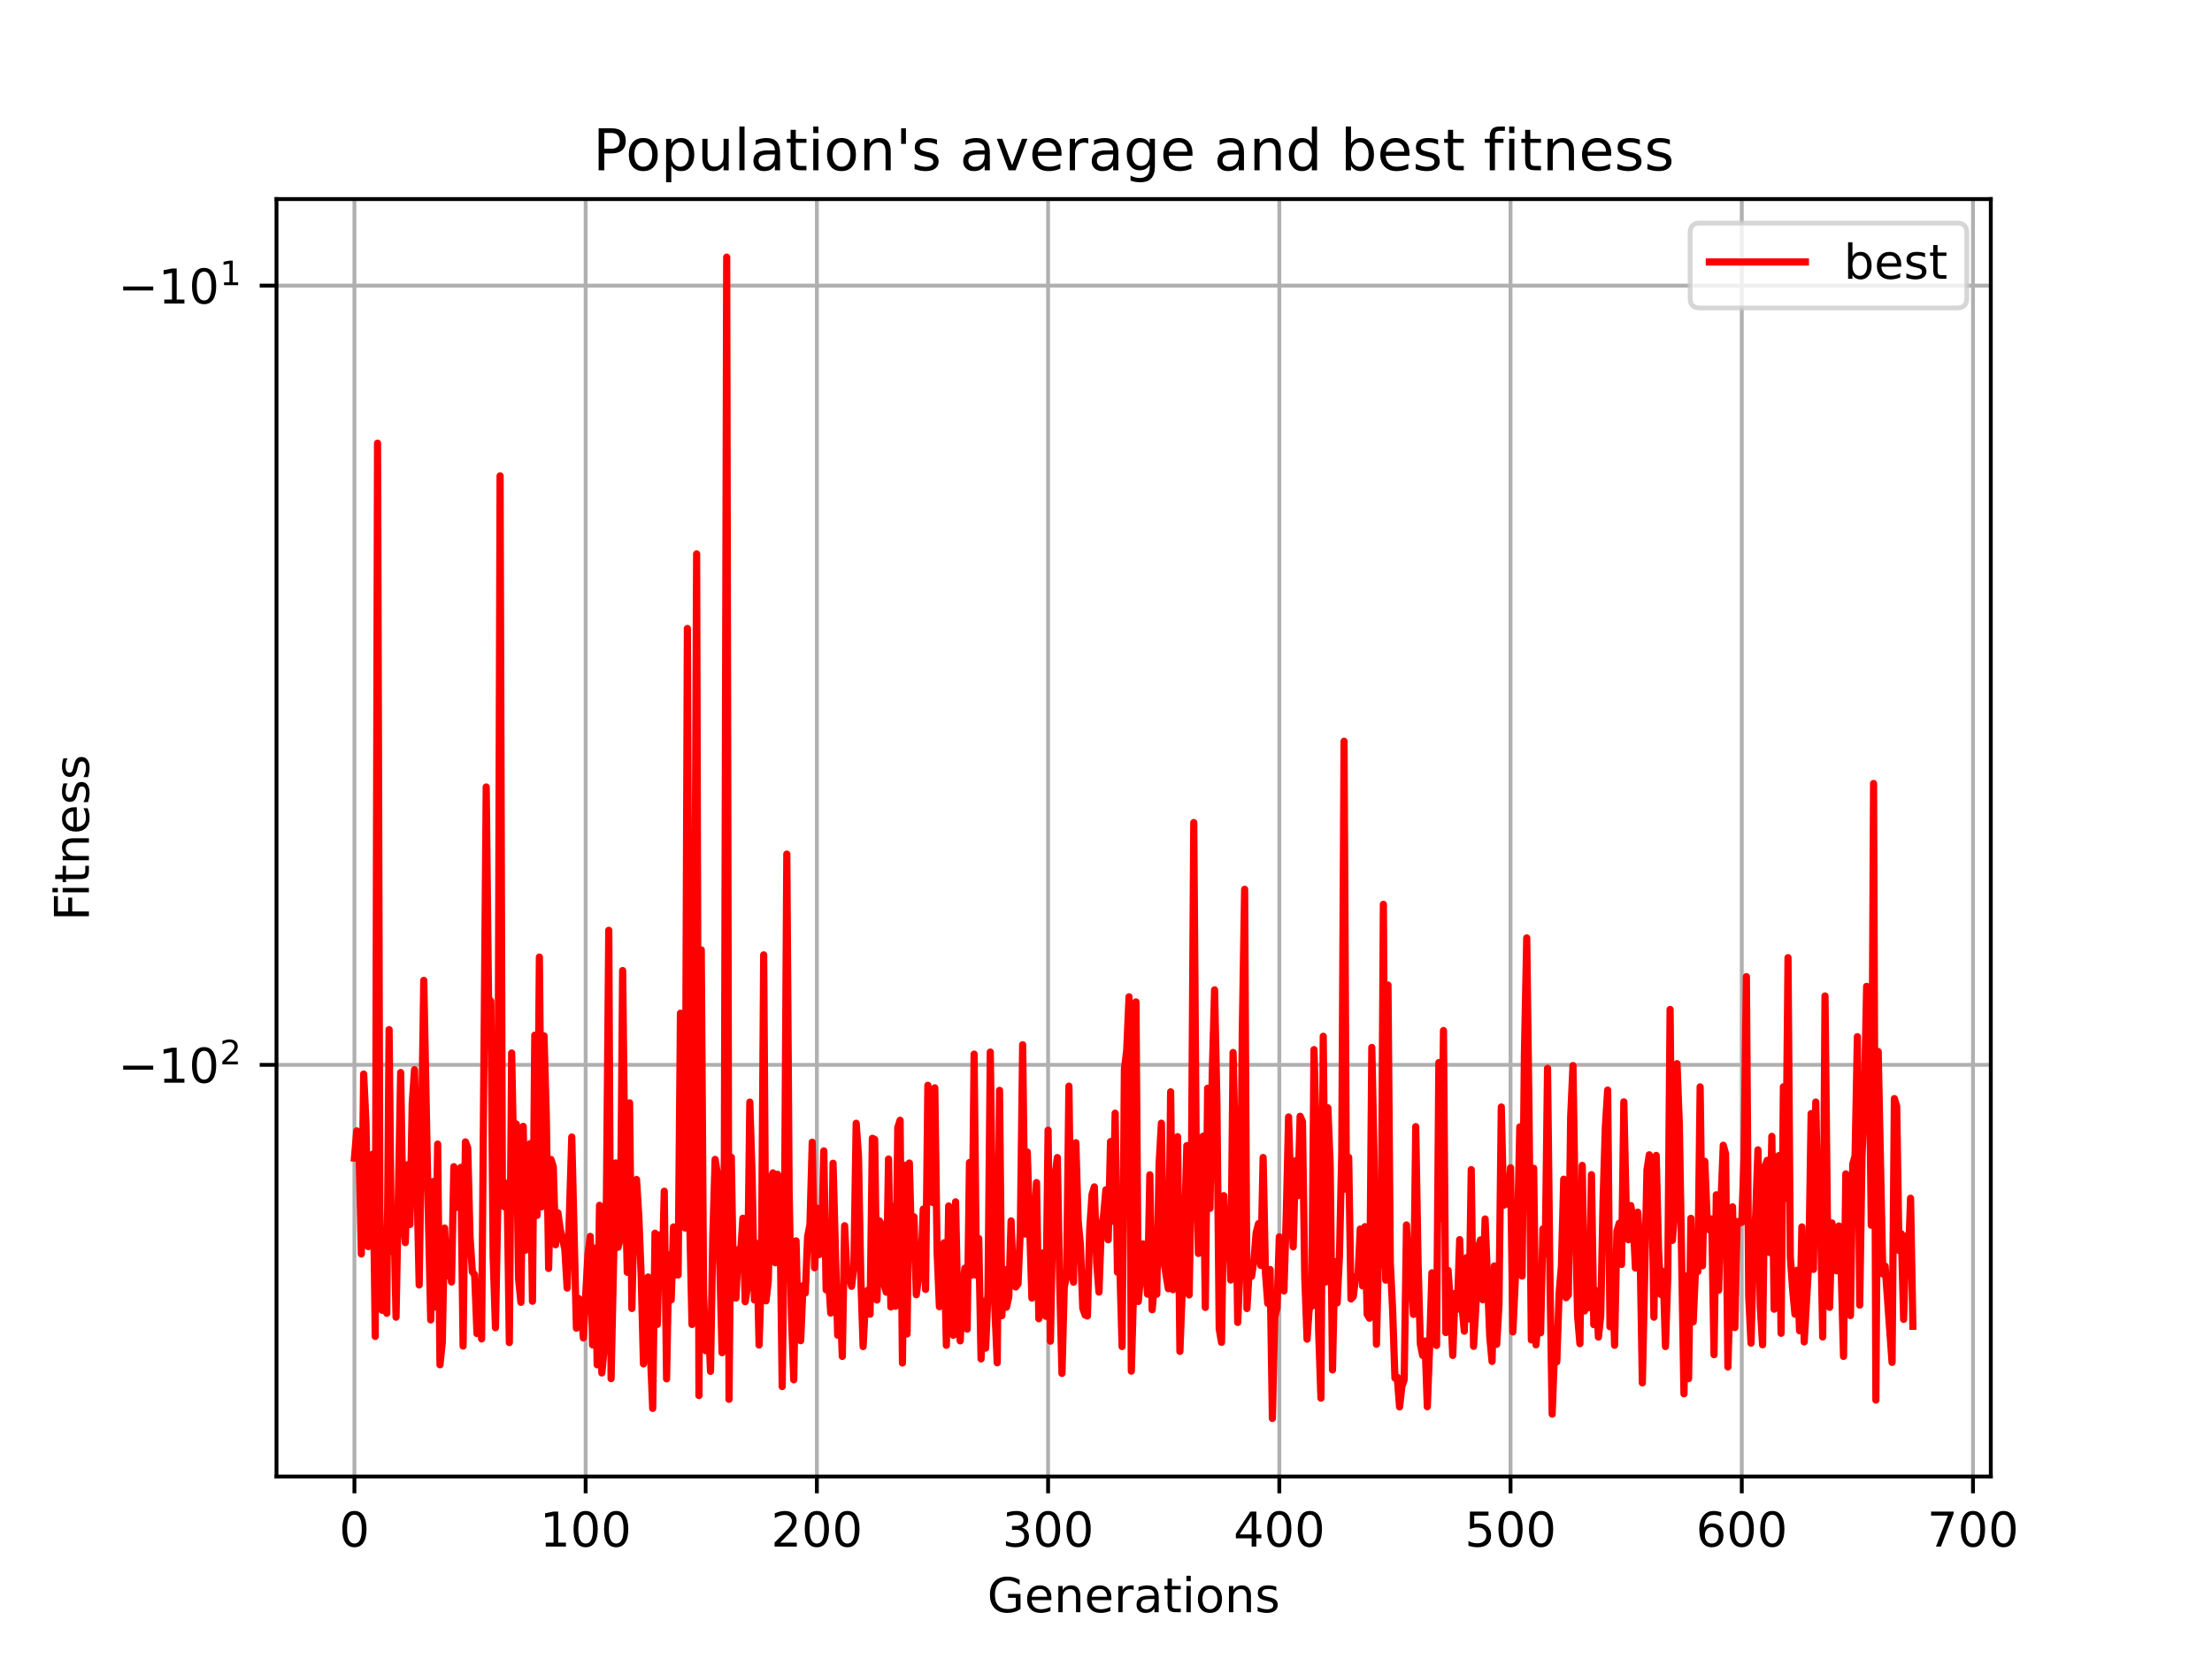 <?xml version="1.0" encoding="utf-8" standalone="no"?>
<!DOCTYPE svg PUBLIC "-//W3C//DTD SVG 1.1//EN"
  "http://www.w3.org/Graphics/SVG/1.1/DTD/svg11.dtd">
<!-- Created with matplotlib (https://matplotlib.org/) -->
<svg height="345.6pt" version="1.1" viewBox="0 0 460.8 345.6" width="460.8pt" xmlns="http://www.w3.org/2000/svg" xmlns:xlink="http://www.w3.org/1999/xlink">
 <defs>
  <style type="text/css">*{stroke-linecap:butt;stroke-linejoin:round;}</style>
 </defs>
 <g id="figure_1">
  <g id="patch_1">
   <path d="M 0 345.6 
L 460.8 345.6 
L 460.8 0 
L 0 0 
z
" style="fill:#ffffff;"/>
  </g>
  <g id="axes_1">
   <g id="patch_2">
    <path d="M 57.6 307.584 
L 414.72 307.584 
L 414.72 41.472 
L 57.6 41.472 
z
" style="fill:#ffffff;"/>
   </g>
   <g id="matplotlib.axis_1">
    <g id="xtick_1">
     <g id="line2d_1">
      <path clip-path="url(#p0b72769ac1)" d="M 73.833 307.584 
L 73.833 41.472 
" style="fill:none;stroke:#b0b0b0;stroke-linecap:square;stroke-width:0.8;"/>
     </g>
     <g id="line2d_2">
      <defs>
       <path d="M 0 0 
L 0 3.5 
" id="m4718c316ac" style="stroke:#000000;stroke-width:0.8;"/>
      </defs>
      <g>
       <use style="stroke:#000000;stroke-width:0.8;" x="73.833" xlink:href="#m4718c316ac" y="307.584"/>
      </g>
     </g>
     <g id="text_1">
      <!-- 0 -->
      <g transform="translate(70.651 322.182)scale(0.1 -0.1)">
       <defs>
        <path d="M 31.781 66.406 
Q 24.172 66.406 20.328 58.906 
Q 16.5 51.422 16.5 36.375 
Q 16.5 21.391 20.328 13.891 
Q 24.172 6.391 31.781 6.391 
Q 39.453 6.391 43.281 13.891 
Q 47.125 21.391 47.125 36.375 
Q 47.125 51.422 43.281 58.906 
Q 39.453 66.406 31.781 66.406 
z
M 31.781 74.219 
Q 44.047 74.219 50.516 64.516 
Q 56.984 54.828 56.984 36.375 
Q 56.984 17.969 50.516 8.266 
Q 44.047 -1.422 31.781 -1.422 
Q 19.531 -1.422 13.062 8.266 
Q 6.594 17.969 6.594 36.375 
Q 6.594 54.828 13.062 64.516 
Q 19.531 74.219 31.781 74.219 
z
" id="DejaVuSans-48"/>
       </defs>
       <use xlink:href="#DejaVuSans-48"/>
      </g>
     </g>
    </g>
    <g id="xtick_2">
     <g id="line2d_3">
      <path clip-path="url(#p0b72769ac1)" d="M 122.001 307.584 
L 122.001 41.472 
" style="fill:none;stroke:#b0b0b0;stroke-linecap:square;stroke-width:0.8;"/>
     </g>
     <g id="line2d_4">
      <g>
       <use style="stroke:#000000;stroke-width:0.8;" x="122.001" xlink:href="#m4718c316ac" y="307.584"/>
      </g>
     </g>
     <g id="text_2">
      <!-- 100 -->
      <g transform="translate(112.457 322.182)scale(0.1 -0.1)">
       <defs>
        <path d="M 12.406 8.297 
L 28.516 8.297 
L 28.516 63.922 
L 10.984 60.406 
L 10.984 69.391 
L 28.422 72.906 
L 38.281 72.906 
L 38.281 8.297 
L 54.391 8.297 
L 54.391 0 
L 12.406 0 
z
" id="DejaVuSans-49"/>
       </defs>
       <use xlink:href="#DejaVuSans-49"/>
       <use x="63.623" xlink:href="#DejaVuSans-48"/>
       <use x="127.246" xlink:href="#DejaVuSans-48"/>
      </g>
     </g>
    </g>
    <g id="xtick_3">
     <g id="line2d_5">
      <path clip-path="url(#p0b72769ac1)" d="M 170.169 307.584 
L 170.169 41.472 
" style="fill:none;stroke:#b0b0b0;stroke-linecap:square;stroke-width:0.8;"/>
     </g>
     <g id="line2d_6">
      <g>
       <use style="stroke:#000000;stroke-width:0.8;" x="170.169" xlink:href="#m4718c316ac" y="307.584"/>
      </g>
     </g>
     <g id="text_3">
      <!-- 200 -->
      <g transform="translate(160.626 322.182)scale(0.1 -0.1)">
       <defs>
        <path d="M 19.188 8.297 
L 53.609 8.297 
L 53.609 0 
L 7.328 0 
L 7.328 8.297 
Q 12.938 14.109 22.625 23.891 
Q 32.328 33.688 34.812 36.531 
Q 39.547 41.844 41.422 45.531 
Q 43.312 49.219 43.312 52.781 
Q 43.312 58.594 39.234 62.25 
Q 35.156 65.922 28.609 65.922 
Q 23.969 65.922 18.812 64.312 
Q 13.672 62.703 7.812 59.422 
L 7.812 69.391 
Q 13.766 71.781 18.938 73 
Q 24.125 74.219 28.422 74.219 
Q 39.75 74.219 46.484 68.547 
Q 53.219 62.891 53.219 53.422 
Q 53.219 48.922 51.531 44.891 
Q 49.859 40.875 45.406 35.406 
Q 44.188 33.984 37.641 27.219 
Q 31.109 20.453 19.188 8.297 
z
" id="DejaVuSans-50"/>
       </defs>
       <use xlink:href="#DejaVuSans-50"/>
       <use x="63.623" xlink:href="#DejaVuSans-48"/>
       <use x="127.246" xlink:href="#DejaVuSans-48"/>
      </g>
     </g>
    </g>
    <g id="xtick_4">
     <g id="line2d_7">
      <path clip-path="url(#p0b72769ac1)" d="M 218.338 307.584 
L 218.338 41.472 
" style="fill:none;stroke:#b0b0b0;stroke-linecap:square;stroke-width:0.8;"/>
     </g>
     <g id="line2d_8">
      <g>
       <use style="stroke:#000000;stroke-width:0.8;" x="218.338" xlink:href="#m4718c316ac" y="307.584"/>
      </g>
     </g>
     <g id="text_4">
      <!-- 300 -->
      <g transform="translate(208.794 322.182)scale(0.1 -0.1)">
       <defs>
        <path d="M 40.578 39.312 
Q 47.656 37.797 51.625 33 
Q 55.609 28.219 55.609 21.188 
Q 55.609 10.406 48.188 4.484 
Q 40.766 -1.422 27.094 -1.422 
Q 22.516 -1.422 17.656 -0.516 
Q 12.797 0.391 7.625 2.203 
L 7.625 11.719 
Q 11.719 9.328 16.594 8.109 
Q 21.484 6.891 26.812 6.891 
Q 36.078 6.891 40.938 10.547 
Q 45.797 14.203 45.797 21.188 
Q 45.797 27.641 41.281 31.266 
Q 36.766 34.906 28.719 34.906 
L 20.219 34.906 
L 20.219 43.016 
L 29.109 43.016 
Q 36.375 43.016 40.234 45.922 
Q 44.094 48.828 44.094 54.297 
Q 44.094 59.906 40.109 62.906 
Q 36.141 65.922 28.719 65.922 
Q 24.656 65.922 20.016 65.031 
Q 15.375 64.156 9.812 62.312 
L 9.812 71.094 
Q 15.438 72.656 20.344 73.438 
Q 25.25 74.219 29.594 74.219 
Q 40.828 74.219 47.359 69.109 
Q 53.906 64.016 53.906 55.328 
Q 53.906 49.266 50.438 45.094 
Q 46.969 40.922 40.578 39.312 
z
" id="DejaVuSans-51"/>
       </defs>
       <use xlink:href="#DejaVuSans-51"/>
       <use x="63.623" xlink:href="#DejaVuSans-48"/>
       <use x="127.246" xlink:href="#DejaVuSans-48"/>
      </g>
     </g>
    </g>
    <g id="xtick_5">
     <g id="line2d_9">
      <path clip-path="url(#p0b72769ac1)" d="M 266.506 307.584 
L 266.506 41.472 
" style="fill:none;stroke:#b0b0b0;stroke-linecap:square;stroke-width:0.8;"/>
     </g>
     <g id="line2d_10">
      <g>
       <use style="stroke:#000000;stroke-width:0.8;" x="266.506" xlink:href="#m4718c316ac" y="307.584"/>
      </g>
     </g>
     <g id="text_5">
      <!-- 400 -->
      <g transform="translate(256.962 322.182)scale(0.1 -0.1)">
       <defs>
        <path d="M 37.797 64.312 
L 12.891 25.391 
L 37.797 25.391 
z
M 35.203 72.906 
L 47.609 72.906 
L 47.609 25.391 
L 58.016 25.391 
L 58.016 17.188 
L 47.609 17.188 
L 47.609 0 
L 37.797 0 
L 37.797 17.188 
L 4.891 17.188 
L 4.891 26.703 
z
" id="DejaVuSans-52"/>
       </defs>
       <use xlink:href="#DejaVuSans-52"/>
       <use x="63.623" xlink:href="#DejaVuSans-48"/>
       <use x="127.246" xlink:href="#DejaVuSans-48"/>
      </g>
     </g>
    </g>
    <g id="xtick_6">
     <g id="line2d_11">
      <path clip-path="url(#p0b72769ac1)" d="M 314.674 307.584 
L 314.674 41.472 
" style="fill:none;stroke:#b0b0b0;stroke-linecap:square;stroke-width:0.8;"/>
     </g>
     <g id="line2d_12">
      <g>
       <use style="stroke:#000000;stroke-width:0.8;" x="314.674" xlink:href="#m4718c316ac" y="307.584"/>
      </g>
     </g>
     <g id="text_6">
      <!-- 500 -->
      <g transform="translate(305.131 322.182)scale(0.1 -0.1)">
       <defs>
        <path d="M 10.797 72.906 
L 49.516 72.906 
L 49.516 64.594 
L 19.828 64.594 
L 19.828 46.734 
Q 21.969 47.469 24.109 47.828 
Q 26.266 48.188 28.422 48.188 
Q 40.625 48.188 47.75 41.5 
Q 54.891 34.812 54.891 23.391 
Q 54.891 11.625 47.562 5.094 
Q 40.234 -1.422 26.906 -1.422 
Q 22.312 -1.422 17.547 -0.641 
Q 12.797 0.141 7.719 1.703 
L 7.719 11.625 
Q 12.109 9.234 16.797 8.062 
Q 21.484 6.891 26.703 6.891 
Q 35.156 6.891 40.078 11.328 
Q 45.016 15.766 45.016 23.391 
Q 45.016 31 40.078 35.438 
Q 35.156 39.891 26.703 39.891 
Q 22.75 39.891 18.812 39.016 
Q 14.891 38.141 10.797 36.281 
z
" id="DejaVuSans-53"/>
       </defs>
       <use xlink:href="#DejaVuSans-53"/>
       <use x="63.623" xlink:href="#DejaVuSans-48"/>
       <use x="127.246" xlink:href="#DejaVuSans-48"/>
      </g>
     </g>
    </g>
    <g id="xtick_7">
     <g id="line2d_13">
      <path clip-path="url(#p0b72769ac1)" d="M 362.843 307.584 
L 362.843 41.472 
" style="fill:none;stroke:#b0b0b0;stroke-linecap:square;stroke-width:0.8;"/>
     </g>
     <g id="line2d_14">
      <g>
       <use style="stroke:#000000;stroke-width:0.8;" x="362.843" xlink:href="#m4718c316ac" y="307.584"/>
      </g>
     </g>
     <g id="text_7">
      <!-- 600 -->
      <g transform="translate(353.299 322.182)scale(0.1 -0.1)">
       <defs>
        <path d="M 33.016 40.375 
Q 26.375 40.375 22.484 35.828 
Q 18.609 31.297 18.609 23.391 
Q 18.609 15.531 22.484 10.953 
Q 26.375 6.391 33.016 6.391 
Q 39.656 6.391 43.531 10.953 
Q 47.406 15.531 47.406 23.391 
Q 47.406 31.297 43.531 35.828 
Q 39.656 40.375 33.016 40.375 
z
M 52.594 71.297 
L 52.594 62.312 
Q 48.875 64.062 45.094 64.984 
Q 41.312 65.922 37.594 65.922 
Q 27.828 65.922 22.672 59.328 
Q 17.531 52.734 16.797 39.406 
Q 19.672 43.656 24.016 45.922 
Q 28.375 48.188 33.594 48.188 
Q 44.578 48.188 50.953 41.516 
Q 57.328 34.859 57.328 23.391 
Q 57.328 12.156 50.688 5.359 
Q 44.047 -1.422 33.016 -1.422 
Q 20.359 -1.422 13.672 8.266 
Q 6.984 17.969 6.984 36.375 
Q 6.984 53.656 15.188 63.938 
Q 23.391 74.219 37.203 74.219 
Q 40.922 74.219 44.703 73.484 
Q 48.484 72.75 52.594 71.297 
z
" id="DejaVuSans-54"/>
       </defs>
       <use xlink:href="#DejaVuSans-54"/>
       <use x="63.623" xlink:href="#DejaVuSans-48"/>
       <use x="127.246" xlink:href="#DejaVuSans-48"/>
      </g>
     </g>
    </g>
    <g id="xtick_8">
     <g id="line2d_15">
      <path clip-path="url(#p0b72769ac1)" d="M 411.011 307.584 
L 411.011 41.472 
" style="fill:none;stroke:#b0b0b0;stroke-linecap:square;stroke-width:0.8;"/>
     </g>
     <g id="line2d_16">
      <g>
       <use style="stroke:#000000;stroke-width:0.8;" x="411.011" xlink:href="#m4718c316ac" y="307.584"/>
      </g>
     </g>
     <g id="text_8">
      <!-- 700 -->
      <g transform="translate(401.467 322.182)scale(0.1 -0.1)">
       <defs>
        <path d="M 8.203 72.906 
L 55.078 72.906 
L 55.078 68.703 
L 28.609 0 
L 18.312 0 
L 43.219 64.594 
L 8.203 64.594 
z
" id="DejaVuSans-55"/>
       </defs>
       <use xlink:href="#DejaVuSans-55"/>
       <use x="63.623" xlink:href="#DejaVuSans-48"/>
       <use x="127.246" xlink:href="#DejaVuSans-48"/>
      </g>
     </g>
    </g>
    <g id="text_9">
     <!-- Generations -->
     <g transform="translate(205.662 335.861)scale(0.1 -0.1)">
      <defs>
       <path d="M 59.516 10.406 
L 59.516 29.984 
L 43.406 29.984 
L 43.406 38.094 
L 69.281 38.094 
L 69.281 6.781 
Q 63.578 2.734 56.688 0.656 
Q 49.812 -1.422 42 -1.422 
Q 24.906 -1.422 15.25 8.562 
Q 5.609 18.562 5.609 36.375 
Q 5.609 54.25 15.25 64.234 
Q 24.906 74.219 42 74.219 
Q 49.125 74.219 55.547 72.453 
Q 61.969 70.703 67.391 67.281 
L 67.391 56.781 
Q 61.922 61.422 55.766 63.766 
Q 49.609 66.109 42.828 66.109 
Q 29.438 66.109 22.719 58.641 
Q 16.016 51.172 16.016 36.375 
Q 16.016 21.625 22.719 14.156 
Q 29.438 6.688 42.828 6.688 
Q 48.047 6.688 52.141 7.594 
Q 56.25 8.5 59.516 10.406 
z
" id="DejaVuSans-71"/>
       <path d="M 56.203 29.594 
L 56.203 25.203 
L 14.891 25.203 
Q 15.484 15.922 20.484 11.062 
Q 25.484 6.203 34.422 6.203 
Q 39.594 6.203 44.453 7.469 
Q 49.312 8.734 54.109 11.281 
L 54.109 2.781 
Q 49.266 0.734 44.188 -0.344 
Q 39.109 -1.422 33.891 -1.422 
Q 20.797 -1.422 13.156 6.188 
Q 5.516 13.812 5.516 26.812 
Q 5.516 40.234 12.766 48.109 
Q 20.016 56 32.328 56 
Q 43.359 56 49.781 48.891 
Q 56.203 41.797 56.203 29.594 
z
M 47.219 32.234 
Q 47.125 39.594 43.094 43.984 
Q 39.062 48.391 32.422 48.391 
Q 24.906 48.391 20.391 44.141 
Q 15.875 39.891 15.188 32.172 
z
" id="DejaVuSans-101"/>
       <path d="M 54.891 33.016 
L 54.891 0 
L 45.906 0 
L 45.906 32.719 
Q 45.906 40.484 42.875 44.328 
Q 39.844 48.188 33.797 48.188 
Q 26.516 48.188 22.312 43.547 
Q 18.109 38.922 18.109 30.906 
L 18.109 0 
L 9.078 0 
L 9.078 54.688 
L 18.109 54.688 
L 18.109 46.188 
Q 21.344 51.125 25.703 53.562 
Q 30.078 56 35.797 56 
Q 45.219 56 50.047 50.172 
Q 54.891 44.344 54.891 33.016 
z
" id="DejaVuSans-110"/>
       <path d="M 41.109 46.297 
Q 39.594 47.172 37.812 47.578 
Q 36.031 48 33.891 48 
Q 26.266 48 22.188 43.047 
Q 18.109 38.094 18.109 28.812 
L 18.109 0 
L 9.078 0 
L 9.078 54.688 
L 18.109 54.688 
L 18.109 46.188 
Q 20.953 51.172 25.484 53.578 
Q 30.031 56 36.531 56 
Q 37.453 56 38.578 55.875 
Q 39.703 55.766 41.062 55.516 
z
" id="DejaVuSans-114"/>
       <path d="M 34.281 27.484 
Q 23.391 27.484 19.188 25 
Q 14.984 22.516 14.984 16.5 
Q 14.984 11.719 18.141 8.906 
Q 21.297 6.109 26.703 6.109 
Q 34.188 6.109 38.703 11.406 
Q 43.219 16.703 43.219 25.484 
L 43.219 27.484 
z
M 52.203 31.203 
L 52.203 0 
L 43.219 0 
L 43.219 8.297 
Q 40.141 3.328 35.547 0.953 
Q 30.953 -1.422 24.312 -1.422 
Q 15.922 -1.422 10.953 3.297 
Q 6 8.016 6 15.922 
Q 6 25.141 12.172 29.828 
Q 18.359 34.516 30.609 34.516 
L 43.219 34.516 
L 43.219 35.406 
Q 43.219 41.609 39.141 45 
Q 35.062 48.391 27.688 48.391 
Q 23 48.391 18.547 47.266 
Q 14.109 46.141 10.016 43.891 
L 10.016 52.203 
Q 14.938 54.109 19.578 55.047 
Q 24.219 56 28.609 56 
Q 40.484 56 46.344 49.844 
Q 52.203 43.703 52.203 31.203 
z
" id="DejaVuSans-97"/>
       <path d="M 18.312 70.219 
L 18.312 54.688 
L 36.812 54.688 
L 36.812 47.703 
L 18.312 47.703 
L 18.312 18.016 
Q 18.312 11.328 20.141 9.422 
Q 21.969 7.516 27.594 7.516 
L 36.812 7.516 
L 36.812 0 
L 27.594 0 
Q 17.188 0 13.234 3.875 
Q 9.281 7.766 9.281 18.016 
L 9.281 47.703 
L 2.688 47.703 
L 2.688 54.688 
L 9.281 54.688 
L 9.281 70.219 
z
" id="DejaVuSans-116"/>
       <path d="M 9.422 54.688 
L 18.406 54.688 
L 18.406 0 
L 9.422 0 
z
M 9.422 75.984 
L 18.406 75.984 
L 18.406 64.594 
L 9.422 64.594 
z
" id="DejaVuSans-105"/>
       <path d="M 30.609 48.391 
Q 23.391 48.391 19.188 42.75 
Q 14.984 37.109 14.984 27.297 
Q 14.984 17.484 19.156 11.844 
Q 23.344 6.203 30.609 6.203 
Q 37.797 6.203 41.984 11.859 
Q 46.188 17.531 46.188 27.297 
Q 46.188 37.016 41.984 42.703 
Q 37.797 48.391 30.609 48.391 
z
M 30.609 56 
Q 42.328 56 49.016 48.375 
Q 55.719 40.766 55.719 27.297 
Q 55.719 13.875 49.016 6.219 
Q 42.328 -1.422 30.609 -1.422 
Q 18.844 -1.422 12.172 6.219 
Q 5.516 13.875 5.516 27.297 
Q 5.516 40.766 12.172 48.375 
Q 18.844 56 30.609 56 
z
" id="DejaVuSans-111"/>
       <path d="M 44.281 53.078 
L 44.281 44.578 
Q 40.484 46.531 36.375 47.5 
Q 32.281 48.484 27.875 48.484 
Q 21.188 48.484 17.844 46.438 
Q 14.5 44.391 14.5 40.281 
Q 14.5 37.156 16.891 35.375 
Q 19.281 33.594 26.516 31.984 
L 29.594 31.297 
Q 39.156 29.25 43.188 25.516 
Q 47.219 21.781 47.219 15.094 
Q 47.219 7.469 41.188 3.016 
Q 35.156 -1.422 24.609 -1.422 
Q 20.219 -1.422 15.453 -0.562 
Q 10.688 0.297 5.422 2 
L 5.422 11.281 
Q 10.406 8.688 15.234 7.391 
Q 20.062 6.109 24.812 6.109 
Q 31.156 6.109 34.562 8.281 
Q 37.984 10.453 37.984 14.406 
Q 37.984 18.062 35.516 20.016 
Q 33.062 21.969 24.703 23.781 
L 21.578 24.516 
Q 13.234 26.266 9.516 29.906 
Q 5.812 33.547 5.812 39.891 
Q 5.812 47.609 11.281 51.797 
Q 16.75 56 26.812 56 
Q 31.781 56 36.172 55.266 
Q 40.578 54.547 44.281 53.078 
z
" id="DejaVuSans-115"/>
      </defs>
      <use xlink:href="#DejaVuSans-71"/>
      <use x="77.49" xlink:href="#DejaVuSans-101"/>
      <use x="139.014" xlink:href="#DejaVuSans-110"/>
      <use x="202.393" xlink:href="#DejaVuSans-101"/>
      <use x="263.916" xlink:href="#DejaVuSans-114"/>
      <use x="305.029" xlink:href="#DejaVuSans-97"/>
      <use x="366.309" xlink:href="#DejaVuSans-116"/>
      <use x="405.518" xlink:href="#DejaVuSans-105"/>
      <use x="433.301" xlink:href="#DejaVuSans-111"/>
      <use x="494.482" xlink:href="#DejaVuSans-110"/>
      <use x="557.861" xlink:href="#DejaVuSans-115"/>
     </g>
    </g>
   </g>
   <g id="matplotlib.axis_2">
    <g id="ytick_1">
     <g id="line2d_17">
      <path clip-path="url(#p0b72769ac1)" d="M 57.6 221.827 
L 414.72 221.827 
" style="fill:none;stroke:#b0b0b0;stroke-linecap:square;stroke-width:0.8;"/>
     </g>
     <g id="line2d_18">
      <defs>
       <path d="M 0 0 
L -3.5 0 
" id="md4109eaa19" style="stroke:#000000;stroke-width:0.8;"/>
      </defs>
      <g>
       <use style="stroke:#000000;stroke-width:0.8;" x="57.6" xlink:href="#md4109eaa19" y="221.827"/>
      </g>
     </g>
     <g id="text_10">
      <!-- $\mathdefault{-10^{2}}$ -->
      <g transform="translate(24.6 225.626)scale(0.1 -0.1)">
       <defs>
        <path d="M 10.594 35.5 
L 73.188 35.5 
L 73.188 27.203 
L 10.594 27.203 
z
" id="DejaVuSans-8722"/>
       </defs>
       <use transform="translate(0 0.766)" xlink:href="#DejaVuSans-8722"/>
       <use transform="translate(83.789 0.766)" xlink:href="#DejaVuSans-49"/>
       <use transform="translate(147.412 0.766)" xlink:href="#DejaVuSans-48"/>
       <use transform="translate(211.992 39.047)scale(0.7)" xlink:href="#DejaVuSans-50"/>
      </g>
     </g>
    </g>
    <g id="ytick_2">
     <g id="line2d_19">
      <path clip-path="url(#p0b72769ac1)" d="M 57.6 59.499 
L 414.72 59.499 
" style="fill:none;stroke:#b0b0b0;stroke-linecap:square;stroke-width:0.8;"/>
     </g>
     <g id="line2d_20">
      <g>
       <use style="stroke:#000000;stroke-width:0.8;" x="57.6" xlink:href="#md4109eaa19" y="59.499"/>
      </g>
     </g>
     <g id="text_11">
      <!-- $\mathdefault{-10^{1}}$ -->
      <g transform="translate(24.6 63.298)scale(0.1 -0.1)">
       <use transform="translate(0 0.684)" xlink:href="#DejaVuSans-8722"/>
       <use transform="translate(83.789 0.684)" xlink:href="#DejaVuSans-49"/>
       <use transform="translate(147.412 0.684)" xlink:href="#DejaVuSans-48"/>
       <use transform="translate(211.992 38.966)scale(0.7)" xlink:href="#DejaVuSans-49"/>
      </g>
     </g>
    </g>
    <g id="text_12">
     <!-- Fitness -->
     <g transform="translate(18.52 191.845)rotate(-90)scale(0.1 -0.1)">
      <defs>
       <path d="M 9.812 72.906 
L 51.703 72.906 
L 51.703 64.594 
L 19.672 64.594 
L 19.672 43.109 
L 48.578 43.109 
L 48.578 34.812 
L 19.672 34.812 
L 19.672 0 
L 9.812 0 
z
" id="DejaVuSans-70"/>
      </defs>
      <use xlink:href="#DejaVuSans-70"/>
      <use x="50.27" xlink:href="#DejaVuSans-105"/>
      <use x="78.053" xlink:href="#DejaVuSans-116"/>
      <use x="117.262" xlink:href="#DejaVuSans-110"/>
      <use x="180.641" xlink:href="#DejaVuSans-101"/>
      <use x="242.164" xlink:href="#DejaVuSans-115"/>
      <use x="294.264" xlink:href="#DejaVuSans-115"/>
     </g>
    </g>
   </g>
   <g id="line2d_21">
    <path clip-path="url(#p0b72769ac1)" d="M 73.833 241.248 
L 74.314 235.58 
L 74.796 239.55 
L 75.278 261.22 
L 75.759 223.741 
L 76.241 233.967 
L 76.723 259.688 
L 77.205 254.141 
L 77.686 240.409 
L 78.168 278.403 
L 78.65 92.321 
L 79.131 251.741 
L 79.613 272.958 
L 80.095 261.167 
L 80.576 273.586 
L 81.058 214.486 
L 81.54 260.612 
L 82.021 251.741 
L 82.503 274.389 
L 83.466 223.429 
L 83.948 252.774 
L 84.43 258.857 
L 84.911 242.629 
L 85.393 255.104 
L 85.875 229.745 
L 86.356 222.835 
L 87.32 267.683 
L 88.283 204.22 
L 89.247 253.808 
L 89.728 274.96 
L 90.21 246.136 
L 90.692 272.274 
L 91.173 238.333 
L 91.655 284.311 
L 92.137 279.668 
L 92.618 255.824 
L 93.1 265.753 
L 93.582 263.127 
L 94.063 267.064 
L 94.545 243.037 
L 95.027 251.543 
L 95.508 245.187 
L 95.99 243.189 
L 96.472 280.415 
L 96.954 237.87 
L 97.435 239.126 
L 97.917 257.617 
L 98.399 264.932 
L 98.88 265.573 
L 99.362 277.803 
L 99.844 270.462 
L 100.325 278.917 
L 101.289 163.947 
L 101.77 208.054 
L 102.252 208.563 
L 102.734 261.892 
L 103.215 276.588 
L 103.697 251.446 
L 104.179 99.126 
L 104.66 251.101 
L 105.142 251.442 
L 105.624 246.477 
L 106.106 279.684 
L 106.587 219.358 
L 107.069 244.046 
L 107.551 234.147 
L 108.032 266.403 
L 108.514 271.303 
L 108.996 234.638 
L 109.477 260.433 
L 109.959 252.7 
L 110.441 238.229 
L 110.922 271.077 
L 111.404 215.642 
L 111.886 253.178 
L 112.367 199.382 
L 112.849 251.404 
L 113.331 215.779 
L 113.812 232.858 
L 114.294 264.243 
L 114.776 241.539 
L 115.257 243.012 
L 115.739 259.305 
L 116.221 252.642 
L 116.703 256.051 
L 117.666 260.21 
L 118.148 268.329 
L 119.111 236.86 
L 120.074 276.686 
L 120.556 270.495 
L 121.038 271.845 
L 121.519 278.71 
L 122.483 261.265 
L 122.964 257.566 
L 123.446 280.176 
L 123.928 259.999 
L 124.409 284.314 
L 124.891 251.094 
L 125.373 286.012 
L 125.855 280.989 
L 126.336 248.935 
L 126.818 193.803 
L 127.3 287.2 
L 128.263 242.266 
L 128.745 259.84 
L 129.226 258.158 
L 129.708 202.189 
L 130.19 244.02 
L 130.671 265.041 
L 131.153 229.743 
L 131.635 272.576 
L 132.116 250.832 
L 132.598 245.706 
L 133.08 253.466 
L 133.561 265.548 
L 134.043 284.132 
L 135.007 266.022 
L 135.488 281.974 
L 135.97 293.395 
L 136.452 256.899 
L 136.933 275.9 
L 137.415 257.261 
L 137.897 267.854 
L 138.378 248.158 
L 138.86 287.239 
L 139.342 261.414 
L 139.823 270.795 
L 140.305 255.599 
L 140.787 265.579 
L 141.268 265.587 
L 141.75 211.072 
L 142.232 227.332 
L 142.713 255.814 
L 143.195 130.922 
L 143.677 254.276 
L 144.158 275.91 
L 144.64 222.651 
L 145.122 115.396 
L 145.604 290.711 
L 146.085 197.87 
L 146.567 269.481 
L 147.049 281.389 
L 147.53 274.135 
L 148.012 285.686 
L 148.494 257.292 
L 148.975 241.527 
L 149.457 244.599 
L 150.42 281.787 
L 150.902 240.851 
L 151.384 53.568 
L 151.865 291.497 
L 152.347 241.078 
L 152.829 270.345 
L 153.31 270.406 
L 153.792 260.295 
L 154.274 261.154 
L 154.756 253.78 
L 155.237 271.165 
L 155.719 268.134 
L 156.201 229.587 
L 156.682 244.987 
L 157.164 270.8 
L 157.646 259.03 
L 158.127 280.189 
L 158.609 265.481 
L 159.091 198.918 
L 159.572 270.992 
L 160.054 266.758 
L 160.536 245.734 
L 161.017 244.328 
L 161.499 263.054 
L 161.981 244.622 
L 162.462 251.894 
L 162.944 288.851 
L 163.426 253.221 
L 163.908 177.932 
L 164.389 247.946 
L 164.871 274.007 
L 165.353 287.438 
L 165.834 258.489 
L 166.316 278.616 
L 166.798 279.287 
L 167.279 267.814 
L 167.761 269.351 
L 168.243 257.604 
L 168.724 255.155 
L 169.206 237.941 
L 169.688 264.102 
L 170.169 251.679 
L 170.651 261.354 
L 171.133 259.399 
L 171.614 239.752 
L 172.096 268.702 
L 172.578 265.871 
L 173.059 273.535 
L 173.541 242.324 
L 174.505 278.15 
L 174.986 270.394 
L 175.468 282.568 
L 175.95 255.342 
L 176.431 265.351 
L 176.913 265.843 
L 177.395 267.968 
L 177.876 263.928 
L 178.358 233.999 
L 178.84 240.883 
L 179.321 266.005 
L 179.803 280.517 
L 180.285 271.224 
L 180.766 268.805 
L 181.248 273.766 
L 181.73 237.13 
L 182.211 237.354 
L 182.693 270.814 
L 183.175 254.31 
L 183.657 255.157 
L 184.138 267.472 
L 184.62 269.179 
L 185.102 241.444 
L 185.583 272.271 
L 186.065 251.284 
L 186.547 272.116 
L 187.028 234.859 
L 187.51 233.375 
L 187.992 283.943 
L 188.473 242.734 
L 188.955 277.884 
L 189.437 242.282 
L 189.918 260.429 
L 190.4 253.481 
L 190.882 269.714 
L 191.363 265.922 
L 191.845 264.122 
L 192.327 251.882 
L 192.809 268.606 
L 193.29 226.09 
L 194.254 250.491 
L 194.735 226.609 
L 195.217 260.861 
L 195.699 272.217 
L 196.662 258.902 
L 197.144 280.256 
L 197.625 251.23 
L 198.107 255.98 
L 198.589 278.162 
L 199.07 250.361 
L 199.552 273.905 
L 200.034 279.328 
L 200.515 268.587 
L 200.997 264.174 
L 201.479 276.883 
L 201.96 242.181 
L 202.442 265.633 
L 202.924 219.596 
L 203.406 265.671 
L 203.887 258.003 
L 204.369 283.089 
L 204.851 271.067 
L 205.332 280.836 
L 205.814 269.364 
L 206.296 219.162 
L 206.777 253.951 
L 207.259 272.789 
L 207.741 283.899 
L 208.222 227.144 
L 208.704 274.091 
L 209.186 264.453 
L 209.667 272.306 
L 210.149 270.162 
L 210.631 254.335 
L 211.112 267.413 
L 211.594 268.099 
L 212.076 267.436 
L 212.558 256.08 
L 213.039 217.636 
L 213.521 257.08 
L 214.003 239.975 
L 214.966 270.415 
L 215.448 256.647 
L 215.929 246.354 
L 216.411 274.716 
L 216.893 265.173 
L 217.374 260.984 
L 217.856 274.208 
L 218.338 235.438 
L 218.819 279.385 
L 219.301 254.761 
L 219.783 244.957 
L 220.264 241.141 
L 220.746 267.064 
L 221.228 286.109 
L 221.71 268.023 
L 222.191 265.987 
L 222.673 226.266 
L 223.155 262.174 
L 223.636 267.108 
L 224.118 238.046 
L 224.6 254.262 
L 225.081 259.53 
L 225.563 272.537 
L 226.045 273.939 
L 226.526 274.146 
L 227.008 256.024 
L 227.49 248.847 
L 227.971 247.254 
L 228.453 263.023 
L 228.935 269.156 
L 229.416 255.96 
L 229.898 253.098 
L 230.38 247.852 
L 230.861 258.266 
L 231.343 237.822 
L 231.825 254.397 
L 232.307 231.899 
L 232.788 265.037 
L 233.27 263.479 
L 233.752 280.513 
L 234.233 222.766 
L 234.715 218.788 
L 235.197 207.65 
L 235.678 285.635 
L 236.16 268.083 
L 236.642 208.716 
L 237.123 271.12 
L 237.605 265.803 
L 238.087 259.131 
L 238.568 261.814 
L 239.05 269.603 
L 239.532 244.739 
L 240.013 272.847 
L 240.495 267.507 
L 240.977 269.601 
L 241.459 242.507 
L 241.94 233.979 
L 242.422 262.641 
L 243.385 268.466 
L 243.867 227.448 
L 244.349 268.658 
L 244.83 258.441 
L 245.312 236.787 
L 245.794 281.518 
L 246.757 256.204 
L 247.239 238.644 
L 247.72 269.76 
L 248.202 243.227 
L 248.684 171.355 
L 249.165 236.393 
L 249.647 261.116 
L 250.129 253.351 
L 250.61 236.69 
L 251.092 272.362 
L 251.574 226.698 
L 252.056 251.722 
L 252.537 223.728 
L 253.019 206.202 
L 253.501 229.245 
L 253.982 276.849 
L 254.464 279.64 
L 254.946 249.073 
L 255.427 260.637 
L 255.909 253.493 
L 256.391 266.657 
L 256.872 219.251 
L 257.354 239.957 
L 257.836 275.489 
L 258.317 264.368 
L 258.799 214.438 
L 259.281 185.259 
L 259.762 272.585 
L 260.244 264.276 
L 260.726 265.888 
L 261.208 262.594 
L 261.689 256.773 
L 262.171 254.91 
L 262.653 263.619 
L 263.134 241.126 
L 263.616 265.164 
L 264.098 271.529 
L 264.579 264.455 
L 265.061 295.488 
L 265.543 274.439 
L 266.024 272.493 
L 266.506 257.651 
L 267.469 268.934 
L 267.951 253.192 
L 268.433 232.681 
L 268.914 248.722 
L 269.396 259.75 
L 269.878 241.802 
L 270.36 249.1 
L 270.841 232.544 
L 271.323 233.636 
L 271.805 266.105 
L 272.286 278.979 
L 272.768 272.122 
L 273.25 272.14 
L 273.731 218.66 
L 274.213 236.563 
L 274.695 277.248 
L 275.176 291.262 
L 275.658 215.869 
L 276.14 267.081 
L 276.621 230.774 
L 277.103 242.818 
L 277.585 285.383 
L 278.066 262.822 
L 278.548 271.423 
L 279.03 261.752 
L 279.511 240.337 
L 279.993 154.413 
L 280.475 247.769 
L 280.957 241.095 
L 281.438 270.6 
L 281.92 270.058 
L 282.402 265.986 
L 282.883 266.033 
L 283.365 256.031 
L 283.847 267.875 
L 284.328 255.543 
L 284.81 273.83 
L 285.292 274.603 
L 285.773 218.208 
L 286.255 241.46 
L 286.737 280.035 
L 287.218 259.293 
L 287.7 263.506 
L 288.182 188.385 
L 288.663 266.676 
L 289.145 205.207 
L 289.627 263.093 
L 290.109 272.82 
L 290.59 287.082 
L 291.072 286.869 
L 291.554 293.079 
L 292.035 288.845 
L 292.517 287.419 
L 292.999 255.178 
L 293.48 265.265 
L 293.962 266.049 
L 294.444 273.815 
L 294.925 234.698 
L 295.407 263.01 
L 295.889 280.005 
L 296.37 282.362 
L 296.852 279.351 
L 297.334 293.041 
L 297.815 280.611 
L 298.297 265.152 
L 298.779 269.034 
L 299.261 280.284 
L 299.742 221.355 
L 300.224 253.867 
L 300.706 214.683 
L 301.187 277.598 
L 301.669 264.643 
L 302.151 271.74 
L 302.632 282.358 
L 303.114 269.415 
L 303.596 272.729 
L 304.077 258.237 
L 304.559 272.121 
L 305.041 277.311 
L 305.522 261.986 
L 306.004 274.761 
L 306.486 243.65 
L 306.967 280.467 
L 307.449 272.213 
L 307.931 260.088 
L 308.412 258.292 
L 308.894 270.764 
L 309.376 253.94 
L 310.339 278.399 
L 310.821 283.61 
L 311.303 263.709 
L 311.784 280.043 
L 312.266 271.834 
L 312.748 230.608 
L 313.229 251.087 
L 313.711 248.251 
L 314.193 250.87 
L 314.674 243.263 
L 315.156 277.468 
L 316.119 256.849 
L 316.601 234.749 
L 317.083 265.822 
L 317.564 219.596 
L 318.046 195.382 
L 318.528 232.157 
L 319.01 279.127 
L 319.491 243.376 
L 319.973 280.153 
L 320.455 274.254 
L 320.936 277.657 
L 321.418 256.004 
L 321.9 261.186 
L 322.381 222.549 
L 322.863 264.746 
L 323.345 294.585 
L 323.826 281.693 
L 324.308 283.693 
L 324.79 269.424 
L 325.271 263.793 
L 325.753 245.646 
L 326.235 270.34 
L 326.716 269.743 
L 327.198 232.75 
L 327.68 221.978 
L 328.162 252.842 
L 328.643 274.151 
L 329.125 279.909 
L 329.607 242.775 
L 330.088 273.091 
L 330.57 271.663 
L 331.052 272.41 
L 331.533 244.704 
L 332.015 275.942 
L 332.497 268.859 
L 332.978 278.536 
L 333.46 274.129 
L 333.942 250.298 
L 334.423 234.794 
L 334.905 227.084 
L 335.387 276.384 
L 335.868 263.407 
L 336.35 280.244 
L 336.832 256.542 
L 337.313 254.828 
L 337.795 263.413 
L 338.277 229.534 
L 338.759 251.501 
L 339.24 258.267 
L 339.722 251.147 
L 340.204 253.996 
L 340.685 264.152 
L 341.167 252.513 
L 341.649 260.035 
L 342.13 288.082 
L 343.094 243.769 
L 343.575 240.566 
L 344.057 242.538 
L 344.539 274.398 
L 345.02 240.697 
L 345.502 260.44 
L 345.984 269.657 
L 346.465 264.829 
L 346.947 280.507 
L 347.429 265.929 
L 347.911 210.293 
L 348.392 258.396 
L 348.874 251.857 
L 349.356 221.582 
L 349.837 234.387 
L 350.801 290.353 
L 351.282 265.813 
L 351.764 287.195 
L 352.246 253.801 
L 352.727 275.36 
L 353.209 264.423 
L 353.691 264.874 
L 354.172 226.423 
L 354.654 263.691 
L 355.136 241.912 
L 355.617 253.629 
L 356.099 256.219 
L 356.581 253.919 
L 357.063 282.208 
L 357.544 248.898 
L 358.026 268.776 
L 358.508 250.58 
L 358.989 238.579 
L 359.471 240.333 
L 359.953 284.764 
L 360.916 251.405 
L 361.398 276.559 
L 361.879 254.473 
L 362.361 254.748 
L 362.843 254.63 
L 363.324 241.186 
L 363.806 203.448 
L 364.288 270.068 
L 364.769 279.799 
L 365.251 261.995 
L 365.733 253.13 
L 366.214 239.535 
L 366.696 272.193 
L 367.178 280.147 
L 367.66 243.01 
L 368.141 241.72 
L 368.623 260.921 
L 369.105 236.726 
L 369.586 272.733 
L 370.068 271.142 
L 370.55 240.739 
L 371.031 277.744 
L 371.513 226.396 
L 371.995 249.642 
L 372.476 199.498 
L 372.958 261.839 
L 373.44 268.65 
L 373.921 273.763 
L 374.403 264.604 
L 374.885 277.225 
L 375.366 255.589 
L 375.848 279.54 
L 376.812 262.659 
L 377.293 231.981 
L 377.775 264.429 
L 378.257 229.575 
L 378.738 253.723 
L 379.22 252.957 
L 379.702 278.516 
L 380.183 207.478 
L 380.665 252.707 
L 381.147 272.337 
L 381.628 254.769 
L 382.11 261.994 
L 382.592 264.741 
L 383.073 255.392 
L 383.555 264.587 
L 384.037 282.56 
L 384.518 244.542 
L 385.482 274.053 
L 385.964 242.504 
L 386.445 240.768 
L 386.927 215.955 
L 387.409 271.877 
L 387.89 240.921 
L 388.372 229.65 
L 388.854 205.479 
L 389.335 214.064 
L 389.817 255.241 
L 390.299 163.217 
L 390.78 291.663 
L 391.262 219.058 
L 392.225 265.395 
L 392.707 263.75 
L 394.152 283.809 
L 394.634 228.862 
L 395.115 230.462 
L 395.597 260.504 
L 396.079 257.007 
L 396.561 274.85 
L 397.042 257.485 
L 397.524 263.067 
L 398.006 249.615 
L 398.487 276.286 
L 398.487 276.286 
" style="fill:none;stroke:#ff0000;stroke-linecap:square;stroke-width:1.5;"/>
   </g>
   <g id="patch_3">
    <path d="M 57.6 307.584 
L 57.6 41.472 
" style="fill:none;stroke:#000000;stroke-linecap:square;stroke-linejoin:miter;stroke-width:0.8;"/>
   </g>
   <g id="patch_4">
    <path d="M 414.72 307.584 
L 414.72 41.472 
" style="fill:none;stroke:#000000;stroke-linecap:square;stroke-linejoin:miter;stroke-width:0.8;"/>
   </g>
   <g id="patch_5">
    <path d="M 57.6 307.584 
L 414.72 307.584 
" style="fill:none;stroke:#000000;stroke-linecap:square;stroke-linejoin:miter;stroke-width:0.8;"/>
   </g>
   <g id="patch_6">
    <path d="M 57.6 41.472 
L 414.72 41.472 
" style="fill:none;stroke:#000000;stroke-linecap:square;stroke-linejoin:miter;stroke-width:0.8;"/>
   </g>
   <g id="text_13">
    <!-- Population's average and best fitness -->
    <g transform="translate(123.53 35.472)scale(0.12 -0.12)">
     <defs>
      <path d="M 19.672 64.797 
L 19.672 37.406 
L 32.078 37.406 
Q 38.969 37.406 42.719 40.969 
Q 46.484 44.531 46.484 51.125 
Q 46.484 57.672 42.719 61.234 
Q 38.969 64.797 32.078 64.797 
z
M 9.812 72.906 
L 32.078 72.906 
Q 44.344 72.906 50.609 67.359 
Q 56.891 61.812 56.891 51.125 
Q 56.891 40.328 50.609 34.812 
Q 44.344 29.297 32.078 29.297 
L 19.672 29.297 
L 19.672 0 
L 9.812 0 
z
" id="DejaVuSans-80"/>
      <path d="M 18.109 8.203 
L 18.109 -20.797 
L 9.078 -20.797 
L 9.078 54.688 
L 18.109 54.688 
L 18.109 46.391 
Q 20.953 51.266 25.266 53.625 
Q 29.594 56 35.594 56 
Q 45.562 56 51.781 48.094 
Q 58.016 40.188 58.016 27.297 
Q 58.016 14.406 51.781 6.484 
Q 45.562 -1.422 35.594 -1.422 
Q 29.594 -1.422 25.266 0.953 
Q 20.953 3.328 18.109 8.203 
z
M 48.688 27.297 
Q 48.688 37.203 44.609 42.844 
Q 40.531 48.484 33.406 48.484 
Q 26.266 48.484 22.188 42.844 
Q 18.109 37.203 18.109 27.297 
Q 18.109 17.391 22.188 11.75 
Q 26.266 6.109 33.406 6.109 
Q 40.531 6.109 44.609 11.75 
Q 48.688 17.391 48.688 27.297 
z
" id="DejaVuSans-112"/>
      <path d="M 8.5 21.578 
L 8.5 54.688 
L 17.484 54.688 
L 17.484 21.922 
Q 17.484 14.156 20.5 10.266 
Q 23.531 6.391 29.594 6.391 
Q 36.859 6.391 41.078 11.031 
Q 45.312 15.672 45.312 23.688 
L 45.312 54.688 
L 54.297 54.688 
L 54.297 0 
L 45.312 0 
L 45.312 8.406 
Q 42.047 3.422 37.719 1 
Q 33.406 -1.422 27.688 -1.422 
Q 18.266 -1.422 13.375 4.438 
Q 8.5 10.297 8.5 21.578 
z
M 31.109 56 
z
" id="DejaVuSans-117"/>
      <path d="M 9.422 75.984 
L 18.406 75.984 
L 18.406 0 
L 9.422 0 
z
" id="DejaVuSans-108"/>
      <path d="M 17.922 72.906 
L 17.922 45.797 
L 9.625 45.797 
L 9.625 72.906 
z
" id="DejaVuSans-39"/>
      <path id="DejaVuSans-32"/>
      <path d="M 2.984 54.688 
L 12.5 54.688 
L 29.594 8.797 
L 46.688 54.688 
L 56.203 54.688 
L 35.688 0 
L 23.484 0 
z
" id="DejaVuSans-118"/>
      <path d="M 45.406 27.984 
Q 45.406 37.75 41.375 43.109 
Q 37.359 48.484 30.078 48.484 
Q 22.859 48.484 18.828 43.109 
Q 14.797 37.75 14.797 27.984 
Q 14.797 18.266 18.828 12.891 
Q 22.859 7.516 30.078 7.516 
Q 37.359 7.516 41.375 12.891 
Q 45.406 18.266 45.406 27.984 
z
M 54.391 6.781 
Q 54.391 -7.172 48.188 -13.984 
Q 42 -20.797 29.203 -20.797 
Q 24.469 -20.797 20.266 -20.094 
Q 16.062 -19.391 12.109 -17.922 
L 12.109 -9.188 
Q 16.062 -11.328 19.922 -12.344 
Q 23.781 -13.375 27.781 -13.375 
Q 36.625 -13.375 41.016 -8.766 
Q 45.406 -4.156 45.406 5.172 
L 45.406 9.625 
Q 42.625 4.781 38.281 2.391 
Q 33.938 0 27.875 0 
Q 17.828 0 11.672 7.656 
Q 5.516 15.328 5.516 27.984 
Q 5.516 40.672 11.672 48.328 
Q 17.828 56 27.875 56 
Q 33.938 56 38.281 53.609 
Q 42.625 51.219 45.406 46.391 
L 45.406 54.688 
L 54.391 54.688 
z
" id="DejaVuSans-103"/>
      <path d="M 45.406 46.391 
L 45.406 75.984 
L 54.391 75.984 
L 54.391 0 
L 45.406 0 
L 45.406 8.203 
Q 42.578 3.328 38.25 0.953 
Q 33.938 -1.422 27.875 -1.422 
Q 17.969 -1.422 11.734 6.484 
Q 5.516 14.406 5.516 27.297 
Q 5.516 40.188 11.734 48.094 
Q 17.969 56 27.875 56 
Q 33.938 56 38.25 53.625 
Q 42.578 51.266 45.406 46.391 
z
M 14.797 27.297 
Q 14.797 17.391 18.875 11.75 
Q 22.953 6.109 30.078 6.109 
Q 37.203 6.109 41.297 11.75 
Q 45.406 17.391 45.406 27.297 
Q 45.406 37.203 41.297 42.844 
Q 37.203 48.484 30.078 48.484 
Q 22.953 48.484 18.875 42.844 
Q 14.797 37.203 14.797 27.297 
z
" id="DejaVuSans-100"/>
      <path d="M 48.688 27.297 
Q 48.688 37.203 44.609 42.844 
Q 40.531 48.484 33.406 48.484 
Q 26.266 48.484 22.188 42.844 
Q 18.109 37.203 18.109 27.297 
Q 18.109 17.391 22.188 11.75 
Q 26.266 6.109 33.406 6.109 
Q 40.531 6.109 44.609 11.75 
Q 48.688 17.391 48.688 27.297 
z
M 18.109 46.391 
Q 20.953 51.266 25.266 53.625 
Q 29.594 56 35.594 56 
Q 45.562 56 51.781 48.094 
Q 58.016 40.188 58.016 27.297 
Q 58.016 14.406 51.781 6.484 
Q 45.562 -1.422 35.594 -1.422 
Q 29.594 -1.422 25.266 0.953 
Q 20.953 3.328 18.109 8.203 
L 18.109 0 
L 9.078 0 
L 9.078 75.984 
L 18.109 75.984 
z
" id="DejaVuSans-98"/>
      <path d="M 37.109 75.984 
L 37.109 68.5 
L 28.516 68.5 
Q 23.688 68.5 21.797 66.547 
Q 19.922 64.594 19.922 59.516 
L 19.922 54.688 
L 34.719 54.688 
L 34.719 47.703 
L 19.922 47.703 
L 19.922 0 
L 10.891 0 
L 10.891 47.703 
L 2.297 47.703 
L 2.297 54.688 
L 10.891 54.688 
L 10.891 58.5 
Q 10.891 67.625 15.141 71.797 
Q 19.391 75.984 28.609 75.984 
z
" id="DejaVuSans-102"/>
     </defs>
     <use xlink:href="#DejaVuSans-80"/>
     <use x="56.678" xlink:href="#DejaVuSans-111"/>
     <use x="117.859" xlink:href="#DejaVuSans-112"/>
     <use x="181.336" xlink:href="#DejaVuSans-117"/>
     <use x="244.715" xlink:href="#DejaVuSans-108"/>
     <use x="272.498" xlink:href="#DejaVuSans-97"/>
     <use x="333.777" xlink:href="#DejaVuSans-116"/>
     <use x="372.986" xlink:href="#DejaVuSans-105"/>
     <use x="400.77" xlink:href="#DejaVuSans-111"/>
     <use x="461.951" xlink:href="#DejaVuSans-110"/>
     <use x="525.33" xlink:href="#DejaVuSans-39"/>
     <use x="552.82" xlink:href="#DejaVuSans-115"/>
     <use x="604.92" xlink:href="#DejaVuSans-32"/>
     <use x="636.707" xlink:href="#DejaVuSans-97"/>
     <use x="697.986" xlink:href="#DejaVuSans-118"/>
     <use x="757.166" xlink:href="#DejaVuSans-101"/>
     <use x="818.689" xlink:href="#DejaVuSans-114"/>
     <use x="859.803" xlink:href="#DejaVuSans-97"/>
     <use x="921.082" xlink:href="#DejaVuSans-103"/>
     <use x="984.559" xlink:href="#DejaVuSans-101"/>
     <use x="1046.082" xlink:href="#DejaVuSans-32"/>
     <use x="1077.869" xlink:href="#DejaVuSans-97"/>
     <use x="1139.148" xlink:href="#DejaVuSans-110"/>
     <use x="1202.527" xlink:href="#DejaVuSans-100"/>
     <use x="1266.004" xlink:href="#DejaVuSans-32"/>
     <use x="1297.791" xlink:href="#DejaVuSans-98"/>
     <use x="1361.268" xlink:href="#DejaVuSans-101"/>
     <use x="1422.791" xlink:href="#DejaVuSans-115"/>
     <use x="1474.891" xlink:href="#DejaVuSans-116"/>
     <use x="1514.1" xlink:href="#DejaVuSans-32"/>
     <use x="1545.887" xlink:href="#DejaVuSans-102"/>
     <use x="1581.092" xlink:href="#DejaVuSans-105"/>
     <use x="1608.875" xlink:href="#DejaVuSans-116"/>
     <use x="1648.084" xlink:href="#DejaVuSans-110"/>
     <use x="1711.463" xlink:href="#DejaVuSans-101"/>
     <use x="1772.986" xlink:href="#DejaVuSans-115"/>
     <use x="1825.086" xlink:href="#DejaVuSans-115"/>
    </g>
   </g>
   <g id="legend_1">
    <g id="patch_7">
     <path d="M 354.089 64.15 
L 407.72 64.15 
Q 409.72 64.15 409.72 62.15 
L 409.72 48.472 
Q 409.72 46.472 407.72 46.472 
L 354.089 46.472 
Q 352.089 46.472 352.089 48.472 
L 352.089 62.15 
Q 352.089 64.15 354.089 64.15 
z
" style="fill:#ffffff;opacity:0.8;stroke:#cccccc;stroke-linejoin:miter;"/>
    </g>
    <g id="line2d_22">
     <path d="M 356.089 54.57 
L 376.089 54.57 
" style="fill:none;stroke:#ff0000;stroke-linecap:square;stroke-width:1.5;"/>
    </g>
    <g id="line2d_23"/>
    <g id="text_14">
     <!-- best -->
     <g transform="translate(384.089 58.07)scale(0.1 -0.1)">
      <use xlink:href="#DejaVuSans-98"/>
      <use x="63.477" xlink:href="#DejaVuSans-101"/>
      <use x="125" xlink:href="#DejaVuSans-115"/>
      <use x="177.1" xlink:href="#DejaVuSans-116"/>
     </g>
    </g>
   </g>
  </g>
 </g>
 <defs>
  <clipPath id="p0b72769ac1">
   <rect height="266.112" width="357.12" x="57.6" y="41.472"/>
  </clipPath>
 </defs>
</svg>
